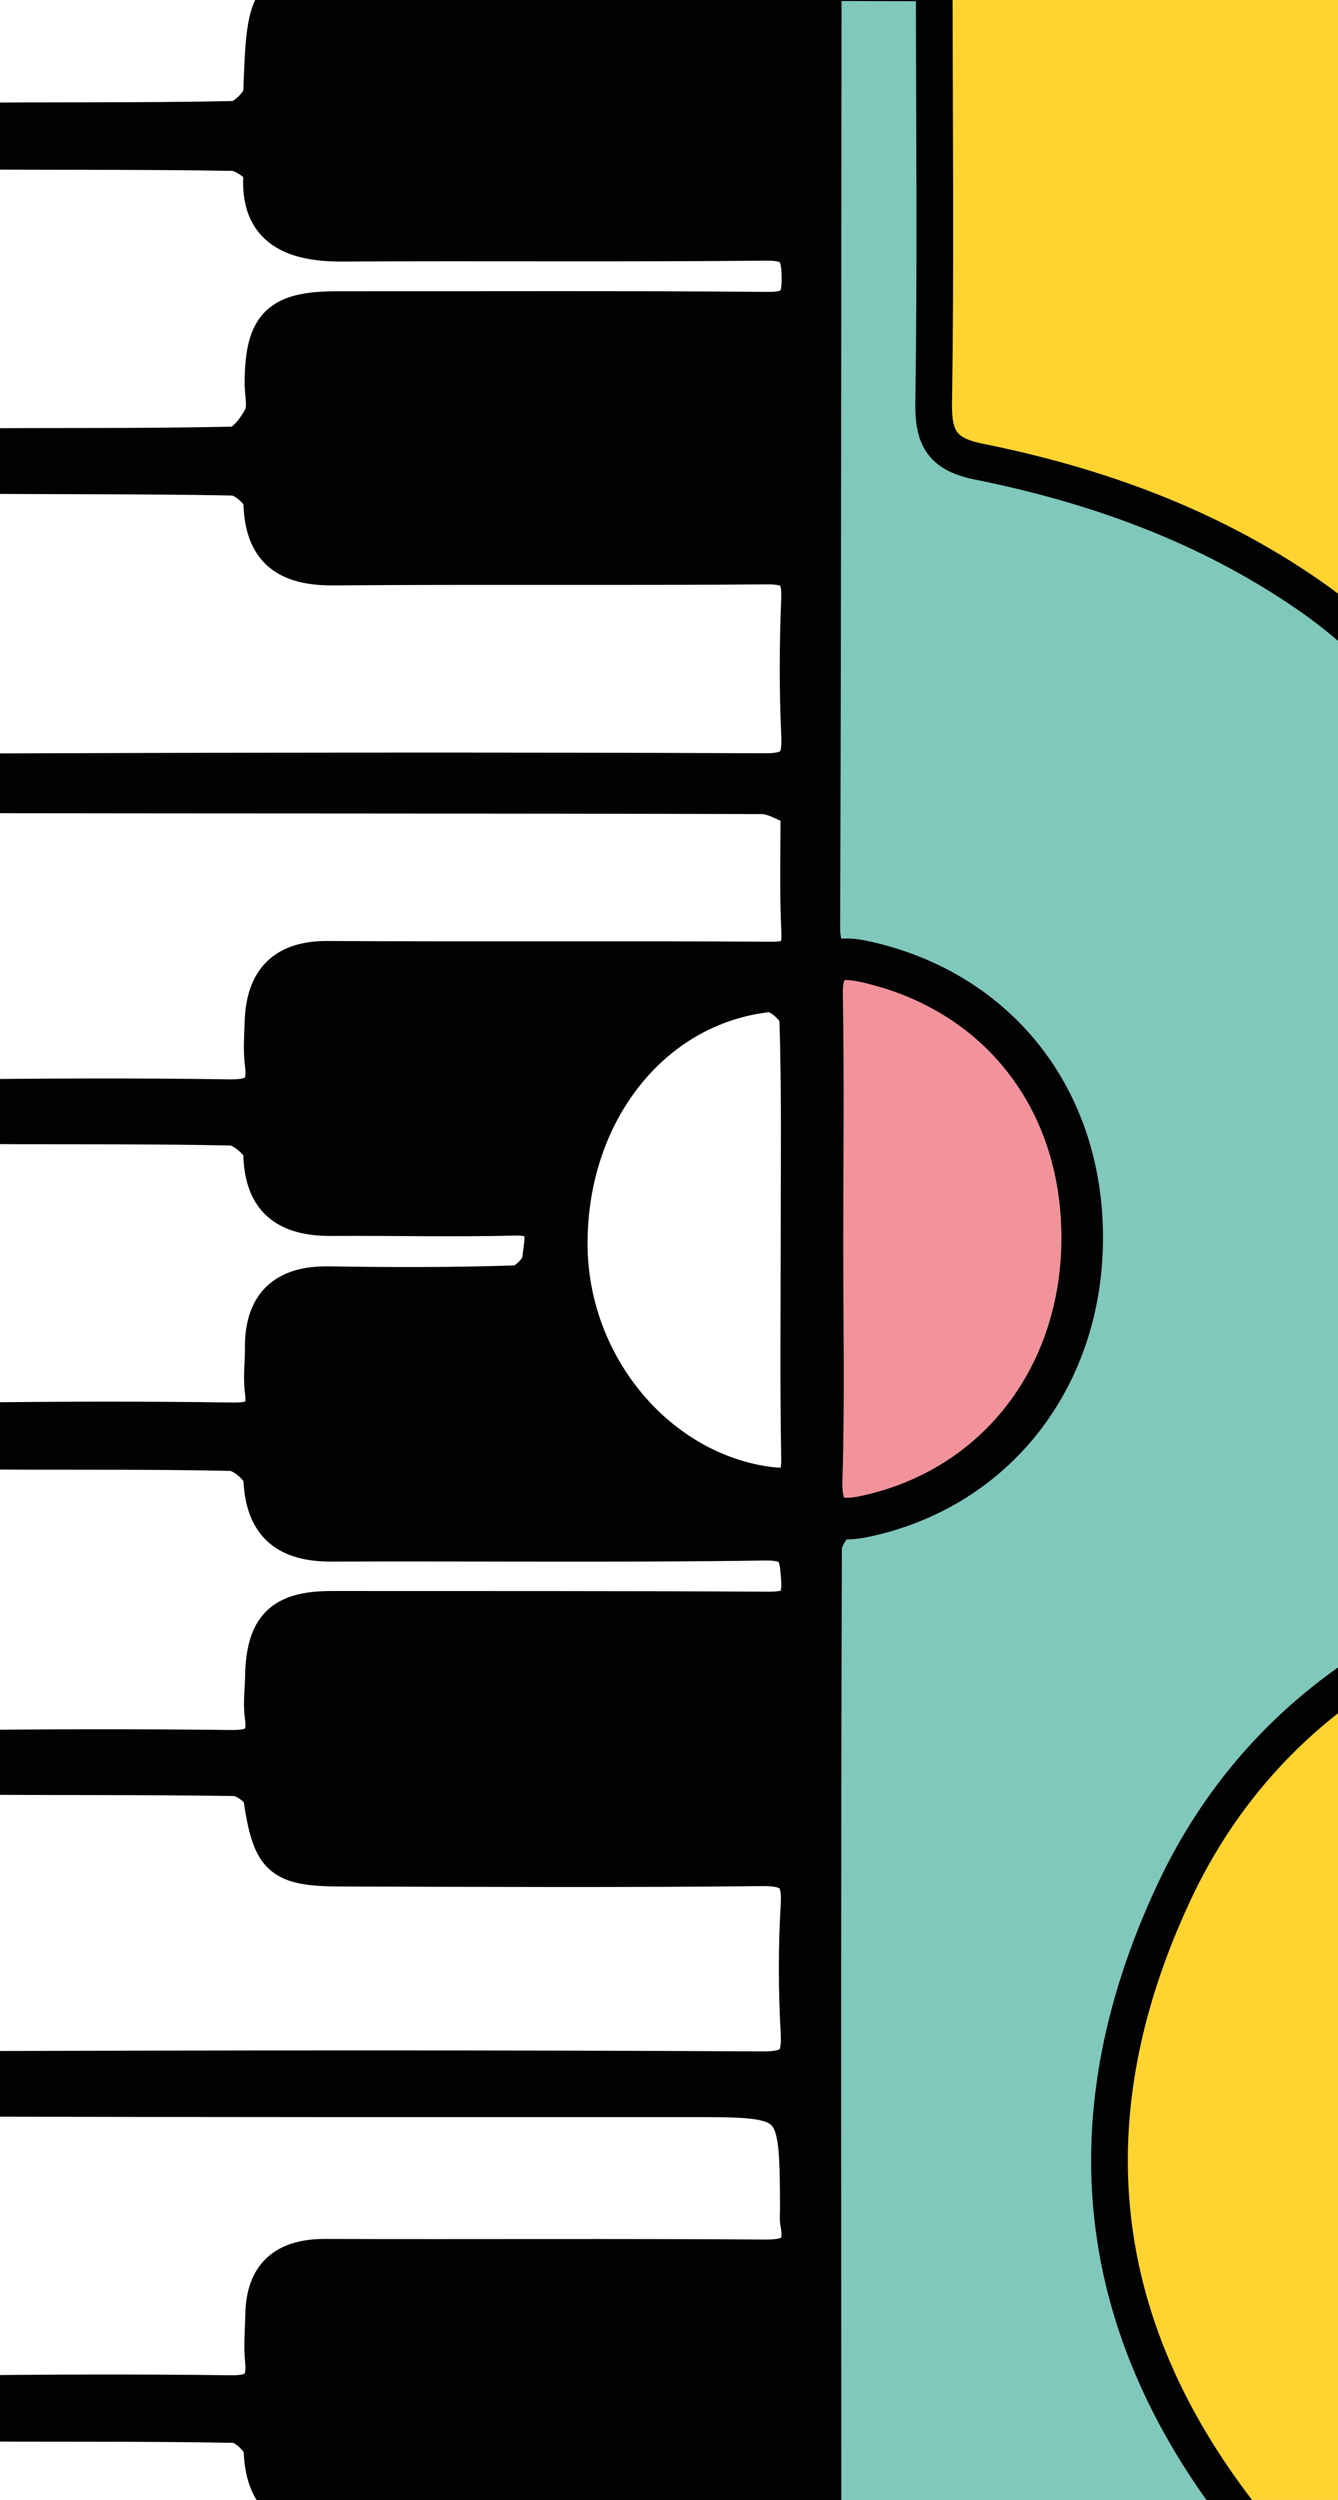 <?xml version="1.0" encoding="utf-8"?>
<!-- Generator: Adobe Illustrator 24.1.2, SVG Export Plug-In . SVG Version: 6.00 Build 0)  -->
<svg version="1.1" id="Layer_1" xmlns="http://www.w3.org/2000/svg" xmlns:xlink="http://www.w3.org/1999/xlink" x="0px" y="0px"
	 viewBox="0 0 263.48 492.18" style="enable-background:new 0 0 263.48 492.18;" xml:space="preserve">
<style type="text/css">
	.st0{fill:#FFD431;}
	.st1{fill:#80C8BB;stroke:#020203;stroke-width:5.669;stroke-linecap:round;stroke-linejoin:round;stroke-miterlimit:10;}
	.st2{fill:#FFFFFF;}
	.st3{fill:#020203;stroke:#020203;stroke-width:7.226;stroke-linejoin:round;stroke-miterlimit:10;}
	.st4{fill:#80C8BB;stroke:#020203;stroke-width:7.226;stroke-linecap:round;stroke-linejoin:round;stroke-miterlimit:10;}
	.st5{fill:#F2939C;stroke:#020203;stroke-width:8.187;stroke-linecap:round;stroke-linejoin:round;stroke-miterlimit:10;}
	.st6{fill:#EE8584;stroke:#020203;stroke-width:5.728;stroke-miterlimit:10;}
	.st7{fill:#289DA1;stroke:#020203;stroke-width:5.728;stroke-miterlimit:10;}
	.st8{fill:#80C8BB;stroke:#020203;stroke-width:5.728;stroke-miterlimit:10;}
	.st9{fill:none;stroke:#020203;stroke-width:5.728;stroke-linecap:round;stroke-linejoin:round;stroke-miterlimit:10;}
	.st10{fill:#EE8584;stroke:#020203;stroke-width:5.669;stroke-miterlimit:10;}
	.st11{fill:#FFD431;stroke:#020203;stroke-width:5.669;stroke-miterlimit:10;}
	.st12{fill:none;stroke:#020203;stroke-width:5.669;stroke-miterlimit:10;}
</style>
<rect x="-7.15" y="-6.74" class="st0" width="515.1" height="515.1"/>
<rect x="-7.15" y="-6.74" class="st2" width="169.11" height="512.76"/>
<g>
	<path class="st3" d="M162.93,505.96c-4.59,1.29-6.36-0.58-5.67-5.12c0.73-4.82-1.34-5.99-6.06-5.95c-28.67,0.23-57.34-0.01-86,0.18
		c-9.01,0.06-13.31-3.64-13.62-12.8c-0.06-1.78-3.46-4.91-5.37-4.95c-18.89-0.36-37.79-0.13-56.69-0.32
		c-1.68-0.02-3.35-1.78-5.02-2.73c1.63-1.03,3.25-2.95,4.89-2.97c18.68-0.22,37.37-0.31,56.06-0.06c5.08,0.07,6.92-1.63,6.41-6.6
		c-0.3-2.94,0.01-5.94,0.06-8.91c0.13-7.94,4.27-11.35,12.1-11.33c28.88,0.1,57.76-0.09,86.64,0.12c5.23,0.04,7.62-1.31,6.62-6.75
		c-0.19-1.03-0.05-2.12-0.06-3.18c-0.13-21.4-0.13-21.4-21.25-21.4c-48.42,0-96.83,0.04-145.25-0.12c-2.06-0.01-4.11-1.85-6.16-2.83
		c2.13-0.98,4.25-2.81,6.38-2.82c53.09-0.15,106.18-0.23,159.26,0.06c6.14,0.03,7.46-1.83,7.14-7.46
		c-0.46-8.26-0.49-16.58,0.01-24.83c0.35-5.79-1.31-7.54-7.27-7.48c-27.6,0.3-55.21,0.15-82.82,0.08
		c-12.22-0.03-13.92-1.83-15.75-13.93c-0.24-1.58-3.41-3.85-5.26-3.88c-18.68-0.29-37.37-0.11-56.06-0.31
		c-1.91-0.02-3.81-1.71-5.71-2.62c1.81-0.98,3.62-2.79,5.44-2.81c18.47-0.21,36.95-0.26,55.42-0.04c4.81,0.06,7.21-1.07,6.47-6.35
		c-0.35-2.49,0.02-5.09,0.06-7.63c0.17-9.98,3.61-13.39,13.47-13.38c28.46,0.02,56.91-0.03,85.36,0.13
		c4.47,0.03,7.12-0.32,6.73-6.02c-0.33-4.85-0.51-7.43-6.79-7.34c-28.45,0.42-56.91,0.1-85.36,0.21
		c-8.81,0.04-13.38-3.52-13.75-12.76c-0.07-1.85-3.82-5.04-5.93-5.09c-17.83-0.4-35.67-0.1-53.51-0.34
		c-2.55-0.03-5.07-1.87-7.6-2.87c2.38-1.04,4.75-2.94,7.15-2.98c18.05-0.26,36.1-0.31,54.15-0.05c4.65,0.07,6.68-1.01,6.03-5.93
		c-0.36-2.71,0.05-5.51,0.02-8.27c-0.1-8.75,4.15-12.75,12.93-12.61c12.31,0.2,24.64,0.22,36.94-0.19c1.72-0.06,4.63-2.98,4.74-4.72
		c0.22-3.33,2.27-8.55-4.92-8.37c-12.1,0.3-24.21,0-36.31,0.07c-8.65,0.05-13.58-3.29-13.7-12.76c-0.02-1.78-3.81-5-5.91-5.04
		c-18.68-0.39-37.37-0.15-56.05-0.34c-1.7-0.02-3.37-1.76-5.06-2.71c1.69-0.95,3.38-2.71,5.08-2.73c18.47-0.2,36.95-0.31,55.42-0.02
		c5.16,0.08,7.54-1.15,6.83-6.65c-0.35-2.71-0.13-5.52-0.04-8.27c0.28-8.15,4.07-12.37,12.7-12.32c29.09,0.16,58.18-0.04,87.28,0.14
		c4.4,0.03,5.93-1.04,5.71-5.61c-0.39-8.05-0.14-16.13-0.16-24.19c-2.43-0.88-4.87-2.55-7.3-2.55
		c-52.04-0.15-104.07-0.1-156.11-0.18c-3.13,0-6.25-0.78-9.37-1.19c1.84-1.15,3.68-3.31,5.53-3.32c53.5-0.2,107-0.29,160.49-0.06
		c5.91,0.03,7.15-1.85,6.9-7.23c-0.42-8.9-0.37-17.84-0.01-26.74c0.2-4.97-1.28-6.55-6.41-6.51c-28.45,0.24-56.9-0.02-85.34,0.21
		c-9.12,0.07-13.98-3.16-14.16-12.86c-0.03-1.71-3.55-4.78-5.51-4.83C27.37,93.57,8.68,93.78-10,93.53
		c-1.84-0.02-3.66-1.93-5.48-2.96c1.82-0.9,3.64-2.57,5.47-2.59c18.68-0.2,37.37,0.04,56.04-0.38c1.95-0.04,4.43-3.26,5.55-5.55
		c0.92-1.88,0.17-4.58,0.2-6.91c0.13-11.23,3.18-14.18,14.57-14.18c28.24,0.01,56.47-0.12,84.7,0.12c5.03,0.04,6.55-1.33,6.49-6.4
		c-0.05-5.01-1.05-7.04-6.65-6.98c-27.81,0.28-55.62,0.03-83.43,0.18c-9.32,0.05-16.88-2.48-15.89-13.87
		c0.11-1.22-3.65-3.95-5.65-3.98C27.03,29.71,8.14,29.9-10.76,29.7c-1.57-0.02-3.13-1.85-4.69-2.84c1.63-1.04,3.24-2.97,4.88-2.98
		C8.32,23.66,27.22,23.9,46.1,23.5c1.93-0.04,5.36-3.41,5.42-5.33C52.27-2.97,52.47-3.3,73.86-3.31
		c29.71-0.02,59.42-0.07,89.12-0.11c-0.06,61.97-0.07,123.94-0.28,185.91c-0.02,4.83,1.46,6.32,6.23,7.13
		c22.69,3.87,37.32,16.97,43.06,39.46c8.61,33.76-10.73,63.8-44.29,69.47c-1.92,0.32-4.65,4.06-4.66,6.22
		C162.82,371.83,162.9,438.89,162.93,505.96z M157.35,243.71c0-14.43,0.2-28.86-0.26-43.27c-0.06-1.74-3.85-5-5.62-4.81
		c-22.91,2.42-39.44,23.37-39.38,49.31c0.05,23.93,17.58,44.79,39.65,47.49c4.67,0.57,5.78-0.97,5.71-5.44
		C157.19,272.56,157.35,258.14,157.35,243.71z M162.79,244.37c0,13.8,0.29,27.62-0.13,41.41c-0.2,6.57,2.34,7.5,7.96,6.25
		c22.4-4.98,37.3-24.12,37.33-48.28c0.03-24.21-14.67-42.79-37.49-47.96c-5.6-1.27-7.83-0.16-7.73,5.9
		C162.99,215.91,162.82,230.14,162.79,244.37z"/>
	<path class="st4" d="M162.07,505.96c-0.03-67.06-0.11-134.13,0.1-201.19c0.01-2.16,2.74-5.89,4.66-6.22
		c33.56-5.67,52.91-35.71,44.29-69.47c-5.74-22.49-20.37-35.59-43.06-39.46c-4.77-0.81-6.24-2.3-6.23-7.13
		c0.21-61.97,0.22-123.94,0.28-185.91c7.29,0.02,14.57,0.03,21.86,0.05c0.02,27.6,0.31,55.21-0.11,82.8
		c-0.11,7.05,1.89,10.04,8.88,11.45c23.2,4.67,45.11,12.58,64.86,26.19c40.91,28.19,47.88,78.63,31.5,117.24
		c-10.86,25.6-14.59,51.21-8.92,78.11c1.42,6.76-0.24,9.99-5.85,13.21c-19.29,11.09-33.85,27-43.2,47.02
		c-21.42,45.87-15.57,88.42,17.02,127.29c1.1,1.31,0.75,3.84,1.08,5.8C220.18,505.81,191.13,505.89,162.07,505.96z"/>
	<path class="st5" d="M161.96,244.43c0.01-16.12,0.21-32.24-0.08-48.36c-0.12-6.87,2.41-8.12,8.75-6.68
		c25.86,5.86,42.51,26.92,42.48,54.34c-0.03,27.37-16.92,49.06-42.29,54.7c-6.37,1.42-9.25,0.36-9.02-7.08
		C162.28,275.72,161.95,260.07,161.96,244.43z"/>
</g>
</svg>
